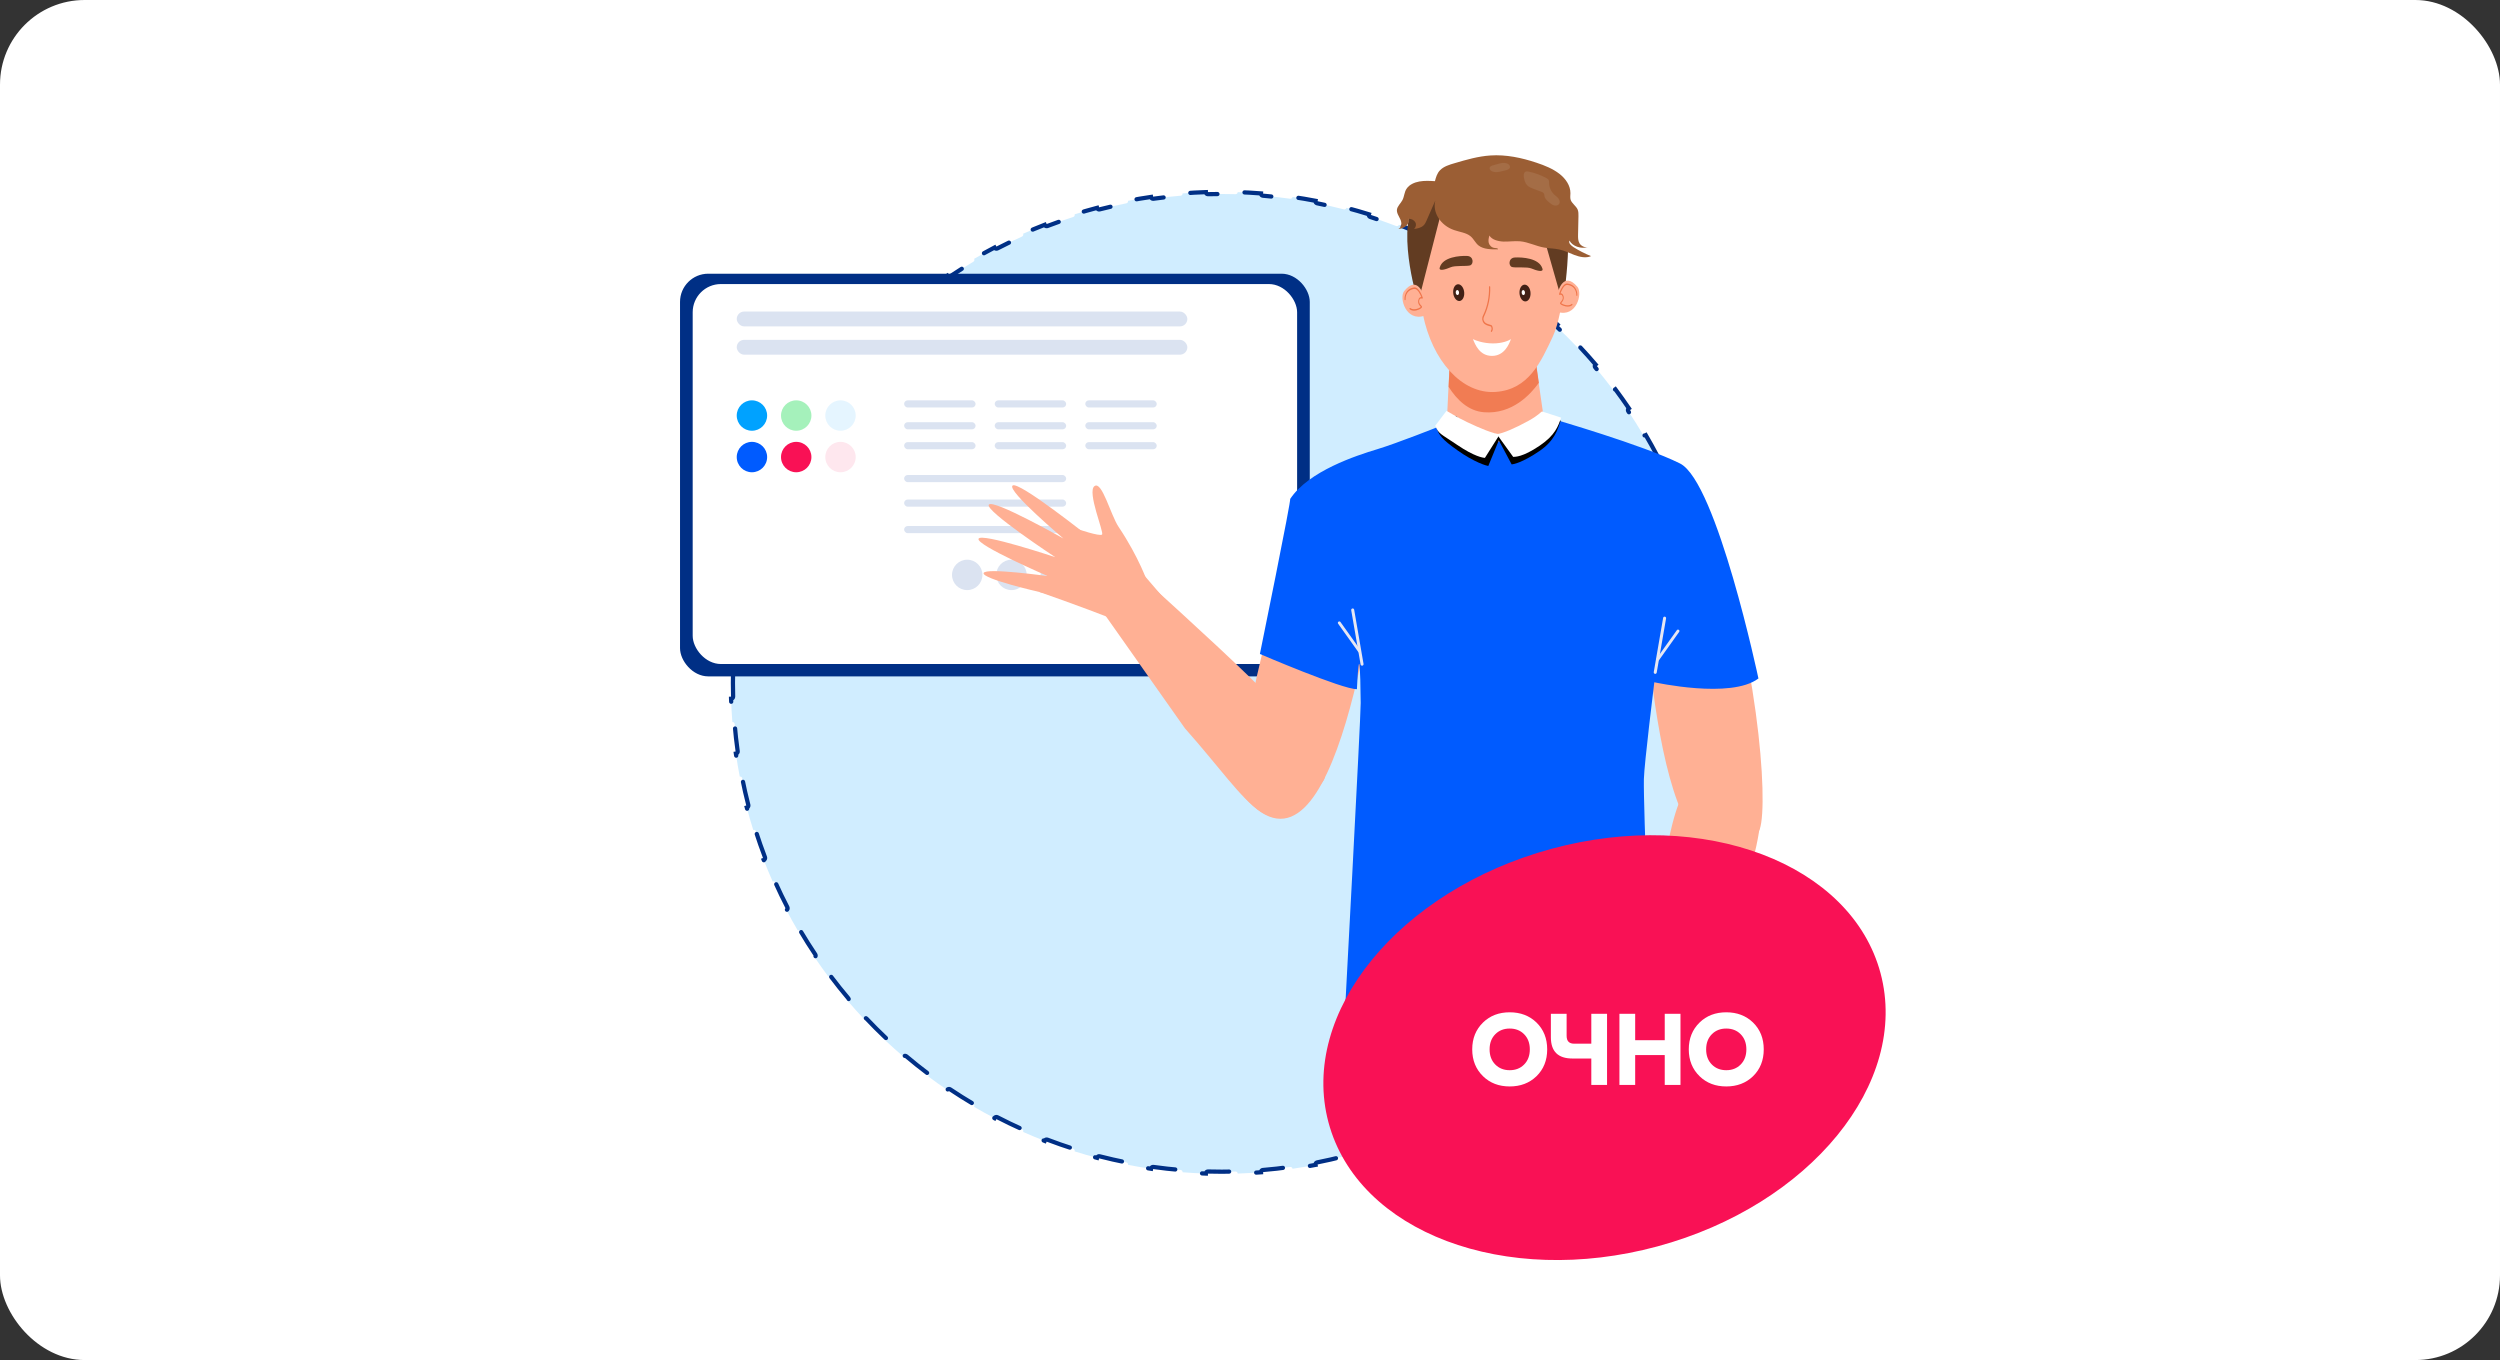 <?xml version="1.0" encoding="UTF-8"?> <svg xmlns="http://www.w3.org/2000/svg" width="886" height="482" viewBox="0 0 886 482" fill="none"><rect x="0" y="0" width="886" height="482" fill="#333333" stroke="none"/> <g clip-path="url(#clip0_117:982)"> <rect width="886" height="482" rx="30" fill="white"></rect> <path d="M606.91 236.357C606.822 233.591 606.669 230.842 606.454 228.11C606.042 228.143 605.68 227.837 605.646 227.425C605.375 224.179 605.016 220.96 604.569 217.768C604.512 217.358 604.797 216.98 605.206 216.921C604.811 214.186 604.353 211.471 603.832 208.778C603.426 208.857 603.033 208.593 602.952 208.187C602.321 204.997 601.602 201.838 600.799 198.714C600.696 198.313 600.937 197.905 601.337 197.801C600.637 195.128 599.875 192.48 599.053 189.858C598.658 189.983 598.237 189.765 598.112 189.371C597.126 186.274 596.055 183.215 594.901 180.196C594.754 179.809 594.947 179.377 595.333 179.228C594.337 176.654 593.281 174.11 592.168 171.596C591.791 171.765 591.348 171.596 591.178 171.218C589.851 168.255 588.442 165.337 586.956 162.465C586.765 162.098 586.909 161.646 587.275 161.455C585.997 159.012 584.662 156.602 583.273 154.229C582.917 154.438 582.458 154.32 582.247 153.964C580.596 151.171 578.869 148.429 577.069 145.74C576.839 145.396 576.931 144.931 577.274 144.701C575.731 142.417 574.135 140.172 572.487 137.967C572.157 138.215 571.687 138.149 571.438 137.818C569.487 135.229 567.464 132.696 565.373 130.223C565.106 129.907 565.146 129.435 565.461 129.167C563.673 127.071 561.837 125.017 559.954 123.009C559.653 123.292 559.179 123.278 558.895 122.978C556.668 120.624 554.376 118.332 552.022 116.105C551.722 115.821 551.708 115.347 551.991 115.046C549.983 113.163 547.929 111.327 545.833 109.539C545.566 109.854 545.093 109.894 544.777 109.627C542.304 107.536 539.771 105.513 537.182 103.562C536.851 103.313 536.785 102.843 537.033 102.513C534.828 100.866 532.583 99.269 530.299 97.726C530.069 98.069 529.604 98.161 529.26 97.931C526.571 96.131 523.829 94.404 521.036 92.753C520.68 92.542 520.562 92.083 520.771 91.727C518.398 90.338 515.989 89.003 513.545 87.725C513.354 88.091 512.902 88.235 512.535 88.044C509.663 86.558 506.745 85.149 503.782 83.822C503.404 83.652 503.235 83.21 503.404 82.832C500.89 81.719 498.346 80.663 495.772 79.667C495.623 80.053 495.191 80.246 494.804 80.099C491.785 78.945 488.726 77.874 485.629 76.888C485.235 76.763 485.017 76.342 485.142 75.948C482.52 75.125 479.872 74.363 477.199 73.663C477.095 74.064 476.687 74.304 476.286 74.201C473.162 73.397 470.003 72.679 466.813 72.048C466.407 71.967 466.143 71.574 466.222 71.168C463.529 70.647 460.814 70.189 458.079 69.794C458.021 70.203 457.642 70.489 457.232 70.431C454.04 69.984 450.821 69.625 447.575 69.354C447.163 69.32 446.857 68.958 446.89 68.546C444.158 68.331 441.409 68.178 438.643 68.09C438.631 68.503 438.286 68.829 437.873 68.817C436.254 68.772 434.63 68.75 433 68.75C431.37 68.75 429.746 68.772 428.127 68.817C427.714 68.829 427.369 68.503 427.357 68.09C424.591 68.178 421.842 68.331 419.11 68.546C419.143 68.958 418.837 69.32 418.425 69.354C415.179 69.625 411.96 69.984 408.768 70.431C408.358 70.489 407.98 70.203 407.921 69.794C405.186 70.189 402.471 70.647 399.778 71.168C399.857 71.574 399.593 71.967 399.187 72.048C395.997 72.679 392.838 73.397 389.714 74.201C389.313 74.304 388.905 74.064 388.801 73.663C386.128 74.363 383.48 75.125 380.858 75.948C380.983 76.342 380.765 76.763 380.371 76.888C377.274 77.874 374.215 78.945 371.196 80.099C370.809 80.246 370.377 80.053 370.228 79.667C367.654 80.663 365.11 81.719 362.596 82.832C362.765 83.21 362.596 83.652 362.218 83.822C359.255 85.149 356.337 86.558 353.465 88.044C353.098 88.235 352.646 88.091 352.455 87.725C350.011 89.003 347.602 90.338 345.229 91.727C345.438 92.083 345.32 92.542 344.964 92.753C342.171 94.404 339.429 96.131 336.74 97.931C336.396 98.161 335.931 98.069 335.701 97.726C333.417 99.269 331.172 100.865 328.967 102.513C329.215 102.843 329.149 103.313 328.818 103.562C326.229 105.513 323.696 107.536 321.223 109.627C320.907 109.894 320.435 109.854 320.167 109.539C318.071 111.327 316.017 113.163 314.009 115.046C314.292 115.347 314.278 115.821 313.978 116.105C311.624 118.332 309.332 120.624 307.105 122.978C306.821 123.278 306.347 123.292 306.046 123.009C304.163 125.017 302.327 127.071 300.539 129.167C300.854 129.435 300.894 129.907 300.627 130.223C298.536 132.696 296.513 135.229 294.562 137.818C294.313 138.149 293.843 138.215 293.513 137.967C291.865 140.172 290.269 142.417 288.726 144.701C289.069 144.931 289.161 145.396 288.931 145.74C287.131 148.429 285.404 151.171 283.753 153.964C283.542 154.32 283.083 154.438 282.727 154.229C281.338 156.602 280.003 159.011 278.725 161.455C279.091 161.646 279.235 162.098 279.044 162.465C277.558 165.337 276.149 168.255 274.822 171.218C274.652 171.596 274.21 171.765 273.832 171.596C272.719 174.11 271.663 176.654 270.667 179.228C271.053 179.377 271.246 179.809 271.099 180.196C269.945 183.215 268.874 186.274 267.888 189.371C267.763 189.765 267.342 189.983 266.947 189.858C266.125 192.48 265.363 195.128 264.663 197.801C265.063 197.905 265.304 198.313 265.201 198.714C264.398 201.838 263.679 204.997 263.048 208.187C262.967 208.593 262.574 208.857 262.168 208.778C261.647 211.471 261.189 214.186 260.794 216.921C261.203 216.98 261.488 217.358 261.431 217.768C260.984 220.96 260.625 224.179 260.354 227.425C260.32 227.837 259.958 228.143 259.546 228.11C259.331 230.842 259.178 233.591 259.09 236.357C259.503 236.369 259.829 236.714 259.817 237.127C259.772 238.746 259.75 240.37 259.75 242C259.75 243.63 259.772 245.254 259.817 246.873C259.829 247.286 259.503 247.631 259.09 247.643C259.178 250.409 259.331 253.158 259.546 255.89C259.958 255.857 260.32 256.163 260.354 256.575C260.625 259.821 260.984 263.04 261.431 266.232C261.488 266.642 261.203 267.021 260.794 267.079C261.189 269.814 261.647 272.529 262.168 275.222C262.574 275.143 262.967 275.407 263.048 275.813C263.679 279.003 264.398 282.162 265.201 285.286C265.304 285.687 265.063 286.095 264.663 286.199C265.363 288.872 266.125 291.52 266.947 294.142C267.342 294.017 267.763 294.235 267.888 294.629C268.874 297.726 269.945 300.785 271.099 303.804C271.246 304.191 271.053 304.623 270.667 304.772C271.663 307.346 272.719 309.89 273.832 312.404C274.21 312.235 274.652 312.404 274.822 312.782C276.149 315.745 277.558 318.663 279.044 321.535C279.235 321.902 279.091 322.354 278.725 322.545C280.003 324.989 281.338 327.398 282.727 329.771C283.083 329.562 283.542 329.68 283.753 330.036C285.404 332.829 287.131 335.571 288.931 338.26C289.161 338.604 289.069 339.069 288.726 339.299C290.269 341.583 291.865 343.828 293.513 346.033C293.843 345.785 294.313 345.851 294.562 346.182C296.513 348.771 298.536 351.304 300.627 353.777C300.894 354.093 300.854 354.566 300.539 354.833C302.327 356.929 304.163 358.983 306.046 360.991C306.347 360.708 306.821 360.722 307.105 361.022C309.332 363.376 311.624 365.668 313.978 367.895C314.278 368.179 314.292 368.653 314.009 368.954C316.017 370.837 318.071 372.673 320.167 374.461C320.435 374.146 320.907 374.106 321.223 374.373C323.696 376.464 326.229 378.487 328.818 380.438C329.149 380.687 329.215 381.157 328.967 381.487C331.172 383.135 333.417 384.731 335.701 386.274C335.931 385.931 336.396 385.839 336.74 386.069C339.429 387.869 342.171 389.596 344.964 391.247C345.32 391.458 345.438 391.917 345.229 392.273C347.602 393.662 350.012 394.997 352.455 396.275C352.646 395.909 353.098 395.765 353.465 395.956C356.337 397.442 359.255 398.851 362.218 400.178C362.596 400.348 362.765 400.79 362.596 401.168C365.11 402.281 367.654 403.337 370.228 404.333C370.377 403.947 370.809 403.754 371.196 403.902C374.215 405.055 377.274 406.126 380.371 407.112C380.765 407.237 380.983 407.658 380.858 408.053C383.48 408.875 386.128 409.637 388.801 410.337C388.905 409.937 389.313 409.696 389.714 409.799C392.838 410.603 395.997 411.321 399.187 411.952C399.593 412.033 399.857 412.426 399.778 412.832C402.471 413.353 405.186 413.811 407.921 414.206C407.98 413.797 408.358 413.512 408.768 413.569C411.96 414.016 415.179 414.375 418.425 414.646C418.837 414.68 419.143 415.042 419.11 415.454C421.842 415.669 424.591 415.822 427.357 415.91C427.369 415.497 427.714 415.171 428.127 415.183C429.746 415.228 431.37 415.25 433 415.25C434.63 415.25 436.254 415.228 437.873 415.183C438.286 415.171 438.631 415.497 438.643 415.91C441.409 415.822 444.158 415.669 446.89 415.454C446.857 415.042 447.163 414.68 447.575 414.646C450.821 414.375 454.04 414.016 457.232 413.569C457.642 413.512 458.02 413.797 458.079 414.206C460.814 413.811 463.529 413.353 466.222 412.832C466.143 412.426 466.407 412.033 466.813 411.952C470.003 411.321 473.162 410.602 476.286 409.799C476.687 409.696 477.095 409.937 477.199 410.337C479.872 409.637 482.52 408.875 485.142 408.053C485.017 407.658 485.235 407.237 485.629 407.112C488.726 406.126 491.785 405.055 494.804 403.901C495.191 403.754 495.623 403.947 495.772 404.333C498.346 403.337 500.89 402.281 503.404 401.168C503.235 400.79 503.404 400.348 503.782 400.178C506.745 398.851 509.663 397.442 512.535 395.956C512.902 395.765 513.354 395.909 513.545 396.275C515.988 394.997 518.398 393.662 520.771 392.273C520.562 391.917 520.68 391.458 521.036 391.247C523.829 389.596 526.571 387.869 529.26 386.069C529.604 385.839 530.069 385.931 530.299 386.274C532.583 384.731 534.828 383.135 537.033 381.487C536.785 381.157 536.851 380.687 537.182 380.438C539.771 378.487 542.304 376.464 544.777 374.373C545.093 374.106 545.565 374.146 545.833 374.461C547.929 372.673 549.983 370.837 551.991 368.954C551.708 368.653 551.722 368.179 552.022 367.895C554.376 365.668 556.668 363.376 558.895 361.022C559.179 360.722 559.653 360.708 559.954 360.991C561.837 358.983 563.673 356.929 565.461 354.833C565.146 354.565 565.106 354.093 565.373 353.777C567.464 351.304 569.487 348.771 571.438 346.182C571.687 345.851 572.157 345.785 572.487 346.033C574.135 343.828 575.731 341.583 577.274 339.299C576.931 339.069 576.839 338.604 577.069 338.26C578.869 335.571 580.596 332.829 582.247 330.036C582.458 329.68 582.917 329.562 583.273 329.771C584.662 327.398 585.997 324.989 587.275 322.545C586.909 322.354 586.765 321.902 586.956 321.535C588.442 318.663 589.851 315.745 591.178 312.782C591.348 312.404 591.79 312.235 592.168 312.404C593.281 309.89 594.337 307.346 595.333 304.772C594.947 304.623 594.754 304.191 594.901 303.804C596.055 300.785 597.126 297.726 598.112 294.629C598.237 294.235 598.658 294.017 599.053 294.142C599.875 291.52 600.637 288.872 601.337 286.199C600.937 286.095 600.696 285.687 600.799 285.286C601.602 282.162 602.321 279.003 602.952 275.813C603.033 275.407 603.426 275.143 603.832 275.222C604.353 272.529 604.811 269.814 605.206 267.079C604.797 267.02 604.512 266.642 604.569 266.232C605.016 263.04 605.375 259.821 605.646 256.575C605.68 256.163 606.042 255.857 606.454 255.89C606.669 253.158 606.822 250.409 606.91 247.643C606.497 247.631 606.171 247.286 606.183 246.873C606.228 245.254 606.25 243.63 606.25 242C606.25 240.37 606.228 238.746 606.183 237.127C606.171 236.714 606.497 236.369 606.91 236.357Z" fill="#D0EDFF" stroke="#002F85" stroke-width="1.5" stroke-linecap="round" stroke-dasharray="10 10"></path> <rect x="241" y="97" width="223.184" height="142.71" rx="10" fill="#002F85"></rect> <rect x="245.488" y="100.667" width="214.209" height="134.661" rx="10" fill="white"></rect> <rect x="261.098" y="120.439" width="159.697" height="5.26" rx="2.63" fill="#DBE3F1"></rect> <rect x="261.098" y="110.415" width="159.697" height="5.26" rx="2.63" fill="#DBE3F1"></rect> <rect x="320.417" y="168.34" width="57.435" height="2.534" rx="1.267" fill="#DBE3F1"></rect> <rect x="320.416" y="177.033" width="57.435" height="2.534" rx="1.267" fill="#DBE3F1"></rect> <rect x="320.416" y="186.42" width="57.435" height="2.534" rx="1.267" fill="#DBE3F1"></rect> <rect x="320.416" y="141.883" width="25.334" height="2.534" rx="1.267" fill="#DBE3F1"></rect> <rect x="352.518" y="141.883" width="25.334" height="2.534" rx="1.267" fill="#DBE3F1"></rect> <rect x="384.619" y="141.883" width="25.334" height="2.534" rx="1.267" fill="#DBE3F1"></rect> <rect x="320.416" y="149.625" width="25.334" height="2.534" rx="1.267" fill="#DBE3F1"></rect> <rect x="352.518" y="149.625" width="25.334" height="2.534" rx="1.267" fill="#DBE3F1"></rect> <rect x="384.619" y="149.625" width="25.334" height="2.534" rx="1.267" fill="#DBE3F1"></rect> <rect x="320.416" y="156.687" width="25.334" height="2.534" rx="1.267" fill="#DBE3F1"></rect> <rect x="352.518" y="156.687" width="25.334" height="2.534" rx="1.267" fill="#DBE3F1"></rect> <rect x="384.619" y="156.687" width="25.334" height="2.534" rx="1.267" fill="#DBE3F1"></rect> <circle cx="266.485" cy="147.271" r="5.388" fill="#00A2FF"></circle> <circle cx="266.485" cy="161.983" r="5.388" fill="#005BFF"></circle> <circle cx="342.779" cy="203.744" r="5.388" fill="#DBE3F1"></circle> <circle cx="282.179" cy="147.271" r="5.388" fill="#A5F1BB"></circle> <circle cx="282.179" cy="161.983" r="5.388" fill="#F91155"></circle> <circle cx="358.473" cy="203.744" r="5.388" fill="#DBE3F1"></circle> <circle cx="297.873" cy="147.271" r="5.388" fill="#E5F5FF"></circle> <circle cx="297.873" cy="161.983" r="5.388" fill="#FEE7EE"></circle> <circle cx="374.166" cy="203.744" r="5.388" fill="#DBE3F1"></circle> <path d="M480.601 349.168C480.601 349.168 480.131 360.896 478.816 363.62C477.536 366.31 476.481 363.999 477.247 371.007C478.046 378.049 478.038 378.691 478.102 382.073C478.165 385.421 475.732 400.541 475.732 400.541L507.95 404.049L572.98 406.338L586.975 402.405C586.975 402.405 586.814 392.699 586.717 386.307C586.62 379.949 587.949 378.916 586.501 372.577C585.052 366.238 582.671 343.793 582.671 343.793L480.601 349.168Z" fill="#002F85"></path> <path d="M479.059 378.025L479.127 378.025C480.04 377.968 501.949 376.085 506.528 359.433C506.669 358.894 506.371 358.35 505.832 358.208C505.294 358.033 504.75 358.365 504.608 358.905C500.416 374.208 479.217 376.031 478.981 376.029C478.44 376.056 478.029 376.559 478.056 377.1C478.084 377.642 478.519 378.052 479.059 378.025Z" fill="#00215C"></path> <path d="M583.83 375.758C585.317 375.741 586.264 375.616 586.298 375.617C586.839 375.555 587.25 375.052 587.155 374.51C587.093 374.003 586.658 373.626 586.151 373.62C586.118 373.62 586.084 373.619 586.084 373.619C585.204 373.745 565.216 376.021 562.123 359.757C562.028 359.214 561.559 358.837 560.949 358.966C560.408 359.061 560.064 359.598 560.159 360.14C562.935 374.609 577.851 375.859 583.83 375.758Z" fill="#00215C"></path> <path d="M529.755 405.381C530.296 405.387 530.74 404.952 530.746 404.411L531.83 368.177C531.836 367.636 531.402 367.158 530.862 367.152C530.39 367.112 529.844 367.58 529.838 368.121L528.754 404.355C528.748 404.896 529.181 405.374 529.722 405.38L529.755 405.381Z" fill="#00215C"></path> <path d="M540.465 405.194C541.006 405.2 541.45 404.766 541.456 404.225L542.514 367.314C542.52 366.739 542.086 366.295 541.546 366.289C541.106 366.351 540.528 366.717 540.522 367.258L539.464 404.169C539.457 404.743 539.891 405.188 540.432 405.194L540.465 405.194Z" fill="#00215C"></path> <path d="M550.916 149.388L546.925 146.841L542.664 117.376L514.112 121.213L512.742 149.837L509.168 152.298L514.59 156.721L535.205 161.755L543.25 155.219L550.916 149.388Z" fill="#FFB094"></path> <path d="M418.077 218.528L401.009 198.671C401.009 198.671 382.158 185.837 379.784 187.597C377.409 189.357 368.463 209.833 368.463 209.833C368.463 209.833 381.57 214.365 396.301 220.091C396.518 220.171 412.642 235.472 412.642 235.472L418.077 218.528Z" fill="#FFB094"></path> <path d="M406.737 206.571C406.737 206.571 403.804 197.754 396.424 186.713C393.589 182.481 390.549 170.279 387.867 172.294C385.186 174.309 391.324 188.711 390.575 189.436C389.82 190.217 381.768 187.456 381.768 187.456L390.476 198.174L406.737 206.571Z" fill="#FFB094"></path> <path d="M385.985 190.285C385.985 190.285 360.829 170.236 358.839 172.092C356.849 173.948 376.864 190.846 376.864 190.846C376.864 190.846 352.003 176.772 350.441 178.844C348.88 180.915 373.996 197.473 373.996 197.473C373.996 197.473 347.697 188.685 346.793 190.938C345.889 193.19 371.345 204.179 371.345 204.179C371.345 204.179 349.365 201.09 348.601 203.071C347.831 205.108 368.463 209.833 368.463 209.833L382.092 213.103L385.985 190.285Z" fill="#FFB094"></path> <path d="M441.02 282.476C437.38 278.266 443.985 228.512 464.917 177.932L491.093 185.485C487.271 205.914 473.981 320.599 441.02 282.476Z" fill="#FFB094"></path> <path d="M623.009 295.077C626.985 291.184 624.529 241.053 607.863 188.911L581.151 194.267C583.266 214.944 587 330.335 623.009 295.077Z" fill="#FFB094"></path> <path d="M469.031 276.664C474.317 267.918 444.237 240.506 403.727 203.69L390.333 216.135L419.934 258.113C444.549 285.807 450.213 302.706 469.031 276.664Z" fill="#FFB094"></path> <path d="M621.333 280.951C630.049 286.285 615.949 324.462 596.913 375.786L579.296 370.896L586.27 320.007C595.389 284.094 592.644 266.484 621.333 280.951Z" fill="#FFB094"></path> <path d="M510.161 151.092C510.161 151.092 495.232 157.044 488.012 159.228C480.793 161.412 463.775 166.9 457.211 176.869C457.913 175.871 446.509 231.771 446.509 231.771C446.509 231.771 475.723 244.32 480.892 244.243C480.892 244.243 481.944 221.137 482.236 249.103C482.285 253.803 476.316 364.95 476.316 364.95C476.316 364.95 481.454 354.419 488.761 356.395C496.036 358.336 521.186 374.546 542.867 369.008C564.547 363.471 585.081 351.699 585.081 351.699C585.081 351.699 582.377 286.039 582.59 276.135C582.682 270.963 586.287 241.789 586.287 241.789C586.287 241.789 613.478 247.844 623.188 240.447C623.188 240.447 608.435 170.797 595.403 164.26C582.337 157.722 550.049 148.398 550.049 148.398C550.049 148.398 525.971 165.877 510.161 151.092Z" fill="#005BFF"></path> <path d="M541.643 151.021C537.017 153.578 532.405 153.782 530.121 154.054L535.733 164.588C536.375 164.527 539.414 164.029 545.559 159.857C551.062 156.12 552.057 152.097 553.129 149.047L546.368 147.737C545.813 147.996 545.207 149.052 541.643 151.021Z" fill="black"></path> <path d="M520.542 150.783C525.11 153.443 529.716 153.751 531.993 154.075L527.451 165.144C526.811 165.069 522.478 163.837 516.429 159.527C511.011 155.668 509.96 154.287 508.957 151.214L515.893 147.393C516.442 147.664 517.024 148.733 520.542 150.783Z" fill="black"></path> <path d="M541.766 149.101C537.14 151.658 532.733 153.591 530.449 153.864L536.274 161.926C536.916 161.866 539.537 162.109 545.682 157.936C551.185 154.2 552.199 151.059 553.271 148.009L546.491 145.817C545.936 146.076 545.33 147.132 541.766 149.101Z" fill="white"></path> <path d="M519.902 149.576C524.678 151.841 529.257 153.745 531.553 153.875L526.257 162.267C525.613 162.247 522.57 161.844 516.427 157.67C510.49 153.637 509.895 153.863 508.636 150.885L512.633 145.61C513.203 145.833 516.223 147.831 519.902 149.576Z" fill="white"></path> <path d="M534.463 356.367C553.99 356.046 574.992 341.812 575.196 341.645C575.435 341.478 575.506 341.175 575.339 340.936C575.173 340.698 574.87 340.627 574.632 340.793C574.393 340.959 551.282 356.624 531.3 355.249C513.176 353.997 493.579 345.526 489.781 343.826C490.564 343.26 492.668 342.472 497.751 344.017C504.618 346.09 525.456 352.343 542.011 346.038C542.282 345.94 542.42 345.637 542.322 345.365C542.224 345.094 541.922 344.955 541.65 345.053C525.435 351.227 504.832 345.044 498.066 343.007C490.222 340.653 488.637 343.441 488.464 343.777C488.395 343.912 488.394 344.047 488.46 344.183C488.492 344.319 488.592 344.421 488.727 344.49C488.962 344.595 511.004 354.919 531.255 356.297C532.301 356.377 533.382 356.389 534.463 356.367Z" fill="#E7E7F2"></path> <path d="M586.624 238.818C586.861 238.821 587.1 238.62 587.136 238.384L590.461 219.149C590.497 218.879 590.332 218.606 590.028 218.535C589.725 218.498 589.486 218.664 589.415 218.968L586.091 238.203C586.054 238.473 586.22 238.746 586.523 238.817C586.557 238.817 586.591 238.817 586.624 238.818Z" fill="#E7E7F2"></path> <path d="M482.707 235.92C482.47 235.922 482.232 235.722 482.195 235.486L478.871 216.25C478.834 215.98 479 215.708 479.303 215.637C479.607 215.6 479.845 215.766 479.916 216.07L483.24 235.305C483.277 235.575 483.111 235.847 482.808 235.919C482.774 235.919 482.741 235.919 482.707 235.92Z" fill="#E7E7F2"></path> <path d="M587.589 234.128C587.758 234.13 587.894 234.064 587.997 233.896L595.101 223.934C595.273 223.699 595.209 223.36 594.974 223.222C594.74 223.051 594.401 223.115 594.264 223.35L587.159 233.312C586.988 233.546 587.051 233.885 587.286 234.023C587.387 234.092 587.488 234.127 587.589 234.128Z" fill="#E7E7F2"></path> <path d="M481.742 231.23C481.573 231.232 481.437 231.166 481.334 230.998L474.229 221.036C474.058 220.801 474.122 220.462 474.356 220.324C474.591 220.153 474.929 220.216 475.067 220.451L482.172 230.414C482.343 230.648 482.279 230.987 482.044 231.125C481.944 231.194 481.843 231.229 481.742 231.23Z" fill="#E7E7F2"></path> <path d="M514.146 121.214L542.732 117.343L545.363 135.665C542.548 139.623 535.981 146.92 525.89 146.097C520.389 145.663 516.313 141.694 513.393 137.097L514.146 121.214Z" fill="#F17C53"></path> <path d="M555.523 88.339C555.523 88.339 554.497 110.406 550.31 119.286C546.123 128.165 541.822 138.125 529.957 138.904C518.092 139.683 507.586 127.832 504.291 111.463C500.997 95.095 502.865 79.224 502.865 79.224L511.811 73.678C511.811 73.678 526.625 71.986 533.201 72.871C539.778 73.757 555.523 88.339 555.523 88.339Z" fill="#FFB094"></path> <path d="M529.003 121.706C532.39 121.744 534.727 120.707 535.472 120.183C534.869 121.896 533.189 126.129 528.765 126.129C524.342 126.129 522.788 122.086 522.011 120.183C522.931 120.675 525.616 121.668 529.003 121.706Z" fill="white"></path> <path d="M528.531 117.652C528.599 117.652 528.667 117.619 528.735 117.553C529.114 116.914 529.153 116.408 528.858 115.627C528.728 115.219 528.357 115.148 528.087 115.077C528.02 115.076 527.919 115.041 527.852 115.007L527.616 114.936C527.179 114.796 526.741 114.656 526.373 114.348C526.005 114.039 525.64 113.426 525.748 112.819C525.786 112.515 525.924 112.212 526.063 111.91L526.097 111.842C527.516 108.815 528.266 105.206 528.137 101.688C528.139 101.519 528.039 101.416 527.904 101.415C527.769 101.413 527.699 101.582 527.698 101.717C527.795 105.099 527.113 108.608 525.729 111.5L525.695 111.567C525.522 111.904 525.349 112.273 525.311 112.679C525.199 113.59 525.629 114.407 526.131 114.818C526.566 115.161 527.037 115.336 527.509 115.476L527.744 115.546C527.845 115.581 527.913 115.582 528.014 115.617C528.216 115.653 528.418 115.689 528.484 115.859C528.68 116.436 528.677 116.74 528.401 117.177C528.332 117.311 528.331 117.48 528.431 117.583C528.43 117.651 528.497 117.651 528.531 117.652Z" fill="#EF754A"></path> <path d="M546.648 95.221C547.08 96.669 544.411 95.859 542.784 95.163C541.157 94.466 537.293 94.991 535.913 94.647C534.533 94.303 534.502 91.345 536.919 91.253C539.374 91.134 545.497 91.415 546.648 95.221Z" fill="#623C22"></path> <path d="M510.234 94.847C509.823 96.304 512.496 95.42 514.104 94.719C515.711 94.018 519.588 94.435 520.97 94.072C522.347 93.676 522.315 90.745 519.889 90.706C517.419 90.606 511.27 91.017 510.234 94.847Z" fill="#623C22"></path> <path d="M515.007 103.747C514.889 102.105 515.669 100.758 516.75 100.737C517.831 100.716 518.803 102.029 518.921 103.671C519.04 105.312 518.259 106.66 517.178 106.681C516.098 106.702 515.126 105.388 515.007 103.747Z" fill="#412016"></path> <path d="M538.503 103.87C538.421 102.229 539.246 100.885 540.327 100.877C541.408 100.868 542.373 102.192 542.422 103.833C542.505 105.474 541.679 106.818 540.598 106.826C539.517 106.855 538.586 105.532 538.503 103.87Z" fill="#412016"></path> <path d="M539.281 103.696C539.256 103.206 539.502 102.805 539.825 102.802C540.148 102.8 540.435 103.195 540.45 103.684C540.475 104.174 540.228 104.575 539.906 104.578C539.583 104.586 539.305 104.191 539.281 103.696Z" fill="white"></path> <path d="M515.913 103.682C515.888 103.192 516.135 102.791 516.457 102.789C516.78 102.786 517.068 103.181 517.082 103.671C517.107 104.161 516.861 104.562 516.538 104.564C516.215 104.573 515.938 104.178 515.913 103.682Z" fill="white"></path> <path d="M501.708 103.928C501.708 103.928 493.356 74.756 504.641 68.425C515.893 62.127 521.8 62.464 521.8 62.464C521.8 62.464 549.485 57.637 553.83 70.704C558.175 83.77 553.787 107.457 553.787 107.457L546.834 83.068L510.639 75.762L503.254 104.588L501.708 103.928Z" fill="#623C22"></path> <path d="M552.143 103.517C552.143 103.517 554.054 95.796 559.021 101.634C560.988 103.955 558.728 112.62 552.03 110.549C552.03 110.549 549.99 108.666 552.143 103.517Z" fill="#FFB094"></path> <path d="M555.665 108.663C556.206 108.669 556.748 108.506 557.191 108.139C557.293 108.073 557.295 107.904 557.262 107.802C557.196 107.666 557.095 107.631 556.993 107.731C555.833 108.733 553.783 107.864 553.281 107.453C553.315 107.419 553.349 107.386 553.383 107.319C553.726 106.917 554.376 106.18 554.152 105.062C554.056 104.621 553.857 104.281 553.622 104.109C553.421 103.972 553.219 103.936 553.05 103.934C553.398 102.991 554.301 100.837 555.481 100.986C558.754 101.361 558.651 104.47 558.65 104.606C558.648 104.741 558.714 104.877 558.815 104.878C558.917 104.879 559.019 104.779 559.021 104.644C559.021 104.61 559.066 103.663 558.637 102.712C558.242 101.828 557.41 100.703 555.487 100.479C553.699 100.289 552.576 104.03 552.541 104.165C552.506 104.266 552.538 104.368 552.571 104.436C552.638 104.504 552.705 104.538 552.773 104.505C552.773 104.505 553.147 104.341 553.448 104.547C553.616 104.65 553.715 104.888 553.813 105.193C554.006 106.007 553.493 106.542 553.185 106.911C553.048 107.078 552.945 107.212 552.876 107.347C552.842 107.414 552.84 107.583 552.973 107.754C553.274 108.061 554.483 108.684 555.665 108.663Z" fill="#EF754A"></path> <path d="M504.569 104.84C504.569 104.84 502.425 97.209 497.629 103.173C495.745 105.552 498.282 114.135 504.895 111.877C504.895 111.877 506.876 109.938 504.569 104.84Z" fill="#FFB094"></path> <path d="M501.165 110.109C500.625 110.103 500.085 109.995 499.617 109.618C499.516 109.549 499.484 109.38 499.553 109.279C499.588 109.144 499.724 109.112 499.824 109.181C500.996 110.141 503.067 109.218 503.544 108.783C503.511 108.749 503.478 108.715 503.444 108.681C503.077 108.305 502.409 107.587 502.625 106.44C502.697 106.001 502.87 105.665 503.143 105.465C503.347 105.332 503.55 105.267 503.719 105.269C503.358 104.352 502.369 102.211 501.184 102.4C497.903 102.87 498.138 105.984 498.136 106.119C498.135 106.254 498.066 106.389 497.964 106.387C497.862 106.42 497.763 106.284 497.764 106.148C497.764 106.148 497.674 105.201 498.09 104.191C498.438 103.282 499.262 102.142 501.157 101.859C502.95 101.609 504.158 105.308 504.223 105.477C504.256 105.579 504.255 105.681 504.187 105.748C504.152 105.815 504.05 105.847 503.983 105.813C503.983 105.813 503.613 105.673 503.307 105.873C503.137 106.006 503.033 106.208 502.962 106.545C502.817 107.355 503.318 107.902 503.652 108.244C503.819 108.415 503.919 108.517 503.951 108.653C503.984 108.721 503.982 108.89 503.845 109.057C503.571 109.426 502.381 110.089 501.165 110.109Z" fill="#EF754A"></path> <path d="M497.013 70.942C496.426 72.052 495.267 73.019 495.084 74.234C494.902 75.45 495.767 76.609 496.294 77.764C496.822 78.92 496.872 80.476 495.581 81.138C497.777 81.129 499.689 79.29 499.303 77.528C500.317 77.539 501.256 78.091 501.619 78.839C502.016 79.587 501.803 80.531 501.154 81.133C502.405 81.012 503.659 80.688 504.478 79.919C505.024 79.418 505.302 78.779 505.579 78.14C506.619 75.751 507.66 73.362 508.7 71.007C507.538 75.186 510.491 79.886 515.303 81.529C517.288 82.228 519.65 82.457 521.155 83.725C522.327 84.685 522.851 86.111 524.057 87.038C525.798 88.376 528.466 88.406 530.899 88.366C530.937 87.961 530.228 87.919 529.722 87.879C528.642 87.799 527.841 86.945 527.614 86.097C527.387 85.216 527.6 84.339 527.846 83.463C528.674 84.926 530.829 85.525 532.787 85.615C534.746 85.671 536.742 85.355 538.7 85.512C541.669 85.782 544.321 87.232 547.254 87.739C549.007 88.063 550.798 88.016 552.55 88.407C554.471 88.801 556.183 89.699 557.966 90.362C559.816 91.059 562.073 91.591 563.873 90.766C561.687 89.897 559.605 88.825 557.693 87.62C556.787 87.035 555.784 86.144 556.233 85.27C557.224 87.243 560.286 88.325 562.76 87.576C561.575 87.833 560.3 87.108 559.769 86.223C559.239 85.304 559.251 84.256 559.262 83.242C559.321 81.011 559.346 78.814 559.405 76.583C559.414 75.805 559.422 75.028 559.127 74.28C558.567 72.989 557.057 72.093 556.633 70.803C556.405 70.057 556.549 69.247 556.558 68.469C556.587 65.866 554.96 63.38 552.649 61.595C550.339 59.811 547.447 58.629 544.486 57.649C539.337 55.934 533.778 54.721 528.2 55.098C523.873 55.388 519.705 56.592 515.638 57.797C513.706 58.35 511.673 58.969 510.374 60.307C509.281 61.41 508.893 62.86 508.54 64.209C506.717 64.087 504.827 63.998 503.033 64.316C501.239 64.633 499.473 65.459 498.58 66.767C497.655 67.974 497.738 69.564 497.013 70.942Z" fill="#9B5E34"></path> <g opacity="0.3"> <path opacity="0.3" d="M552.631 72.178C552.321 72.749 551.541 72.977 550.901 72.835C550.261 72.692 549.692 72.28 549.189 71.869C548.386 71.217 547.516 70.497 547.359 69.481C547.294 69.176 547.299 68.804 547.133 68.532C546.934 68.225 546.597 68.086 546.295 67.981C545.353 67.633 544.411 67.284 543.503 66.936C542.662 66.622 541.788 66.274 541.187 65.625C540.553 64.941 540.293 63.992 540.101 63.077C539.908 62.229 539.955 61.046 540.802 60.785C541.073 60.721 541.343 60.758 541.613 60.794C543.871 61.226 546.058 62.028 548.072 63.133C548.374 63.305 548.676 63.477 548.842 63.784C549.007 64.09 549.003 64.462 548.999 64.834C549.014 66.423 549.74 67.953 550.877 69.014C551.345 69.459 551.915 69.803 552.314 70.349C552.713 70.894 552.942 71.607 552.631 72.178Z" fill="white"></path> </g> <g opacity="0.3"> <path opacity="0.3" d="M527.914 59.49C528.021 58.951 528.632 58.721 529.14 58.591C529.648 58.428 530.156 58.298 530.699 58.136C531.851 57.81 533.104 57.486 534.213 57.972C534.751 58.215 535.252 58.728 535.144 59.301C535.002 59.976 534.188 60.237 533.477 60.398C531.919 60.753 530.223 61.376 528.778 60.717C528.308 60.509 527.806 60.03 527.914 59.49Z" fill="white"></path> </g> <path d="M549.874 300.812C495.925 315.437 460.418 358.778 470.805 397.743C481.192 436.707 533.34 456.349 587.395 441.724C641.451 427.099 676.852 383.758 666.465 344.9C656.077 306.043 603.93 286.187 549.874 300.812Z" fill="#F91155"></path> <path d="M544.508 362.358C547.052 364.83 548.324 368.01 548.324 371.898C548.324 375.786 547.052 378.966 544.508 381.438C542.012 383.838 538.856 385.038 535.04 385.038C531.224 385.038 528.08 383.838 525.608 381.438C523.04 378.942 521.756 375.762 521.756 371.898C521.756 368.034 523.04 364.854 525.608 362.358C528.08 359.958 531.224 358.758 535.04 358.758C538.856 358.758 542.012 359.958 544.508 362.358ZM529.964 366.498C528.596 367.866 527.912 369.666 527.912 371.898C527.912 374.13 528.596 375.93 529.964 377.298C531.284 378.618 532.976 379.278 535.04 379.278C537.104 379.278 538.796 378.618 540.116 377.298C541.484 375.93 542.168 374.13 542.168 371.898C542.168 369.666 541.484 367.866 540.116 366.498C538.796 365.178 537.104 364.518 535.04 364.518C532.976 364.518 531.284 365.178 529.964 366.498ZM569.538 359.298V384.498H563.958V375.138H557.262C552.174 375.138 549.63 372.63 549.63 367.614V359.298H555.21V367.11C555.21 368.958 556.098 369.882 557.874 369.882H563.958V359.298H569.538ZM595.562 359.298V384.498H589.982V373.914H579.506V384.498H573.926V359.298H579.506V368.658H589.982V359.298H595.562ZM621.254 362.358C623.798 364.83 625.07 368.01 625.07 371.898C625.07 375.786 623.798 378.966 621.254 381.438C618.758 383.838 615.602 385.038 611.786 385.038C607.97 385.038 604.826 383.838 602.354 381.438C599.786 378.942 598.502 375.762 598.502 371.898C598.502 368.034 599.786 364.854 602.354 362.358C604.826 359.958 607.97 358.758 611.786 358.758C615.602 358.758 618.758 359.958 621.254 362.358ZM606.71 366.498C605.342 367.866 604.658 369.666 604.658 371.898C604.658 374.13 605.342 375.93 606.71 377.298C608.03 378.618 609.722 379.278 611.786 379.278C613.85 379.278 615.542 378.618 616.862 377.298C618.23 375.93 618.914 374.13 618.914 371.898C618.914 369.666 618.23 367.866 616.862 366.498C615.542 365.178 613.85 364.518 611.786 364.518C609.722 364.518 608.03 365.178 606.71 366.498Z" fill="white"></path> </g> <defs> <clipPath id="clip0_117:982"> <rect width="886" height="482" rx="30" fill="white"></rect> </clipPath> </defs> </svg> 